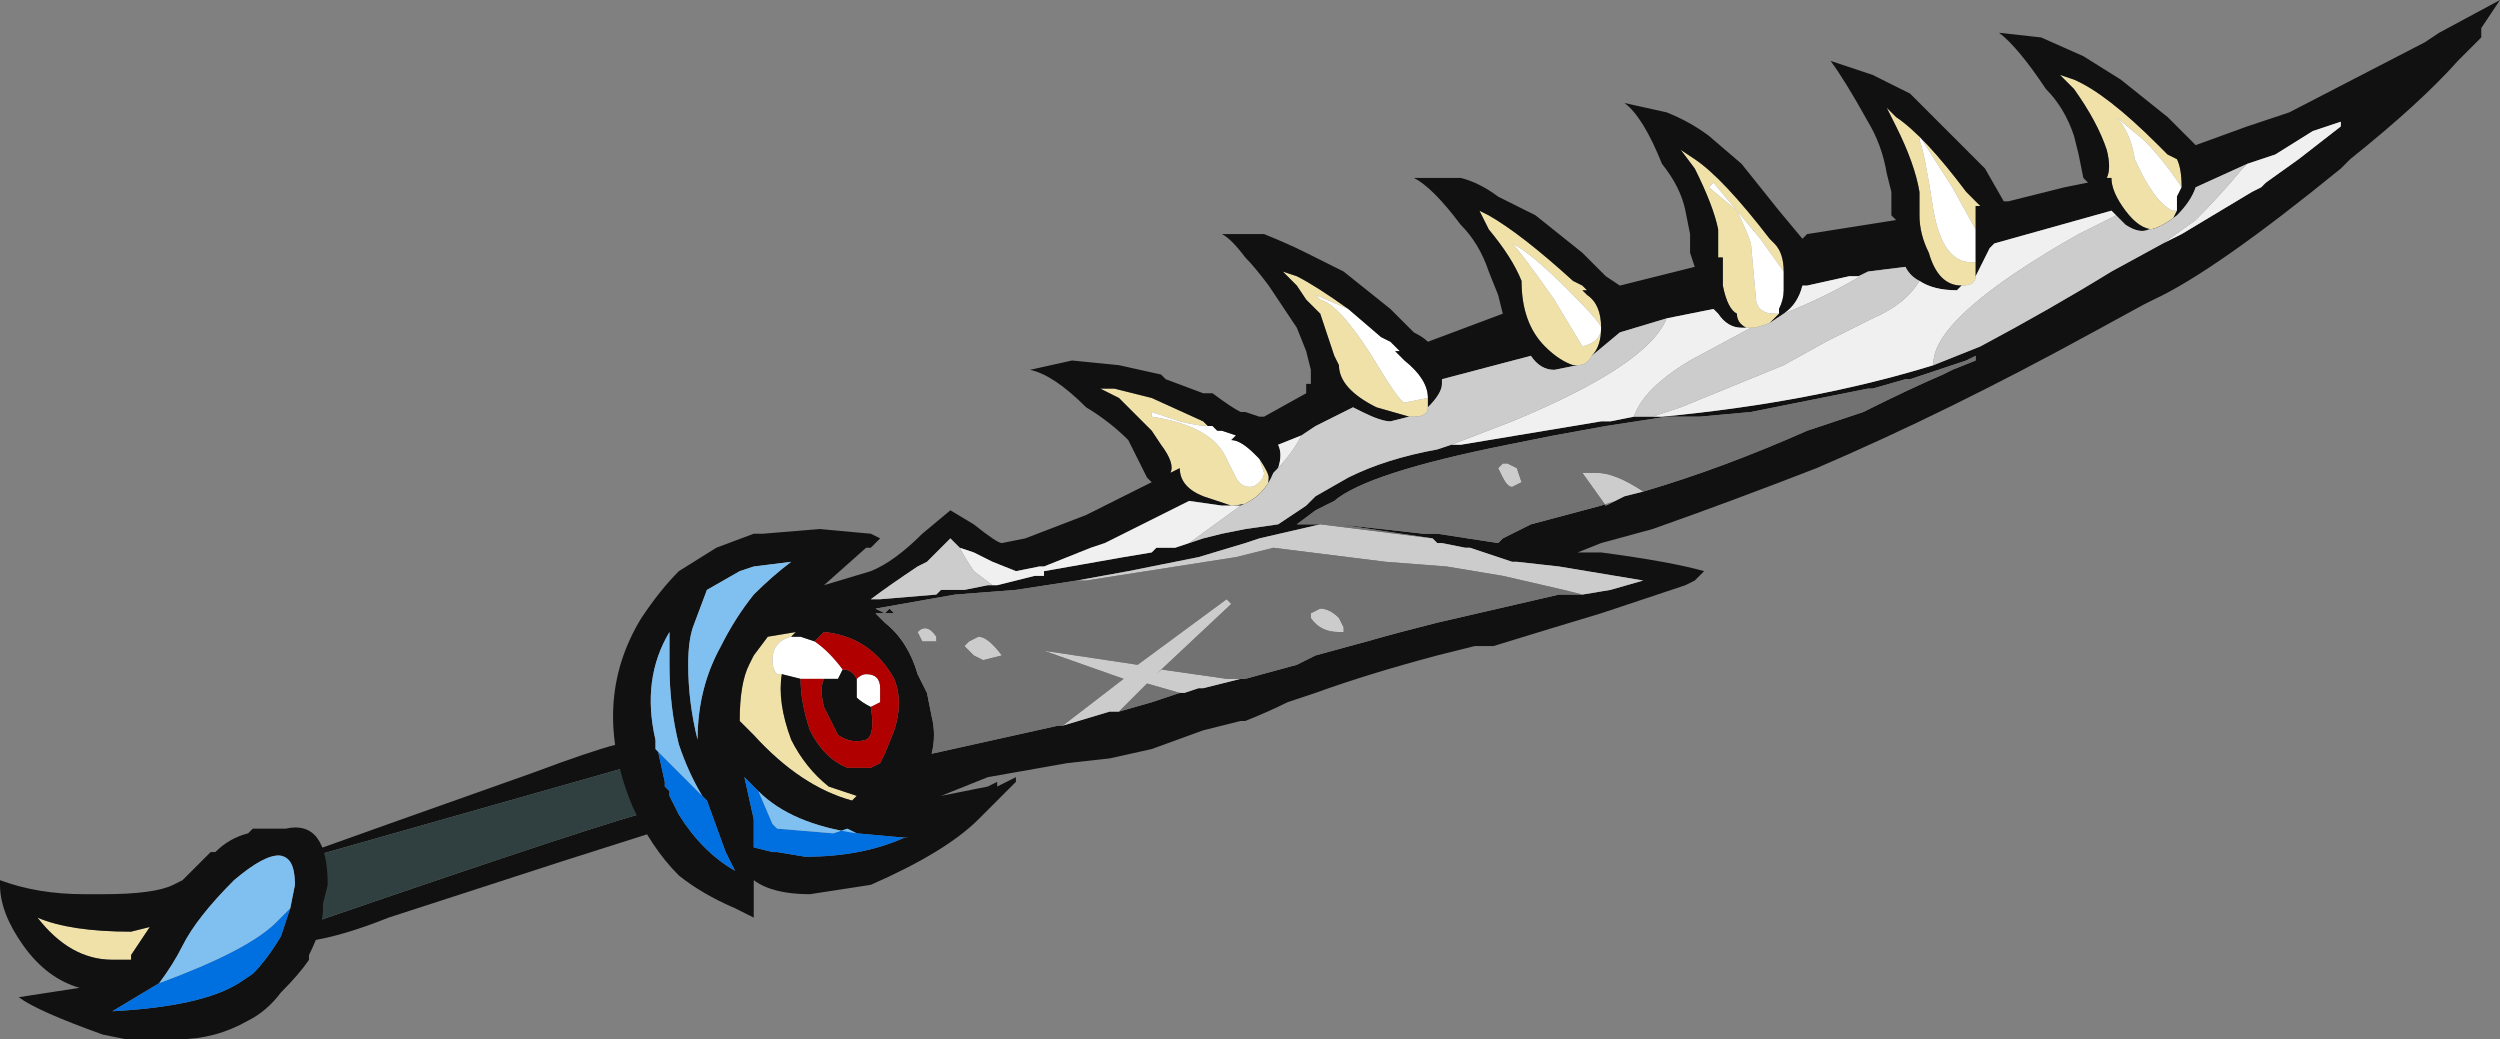 <?xml version="1.0" encoding="UTF-8" standalone="no"?>
<svg xmlns:ffdec="https://www.free-decompiler.com/flash" xmlns:xlink="http://www.w3.org/1999/xlink" ffdec:objectType="frame" height="77.7px" width="186.9px" xmlns="http://www.w3.org/2000/svg">
  <rect width="100%" height="100%" fill="#808080" stroke="none"/>
  <g transform="matrix(1.0, 0.0, 0.0, 1.0, 98.7, 41.65)">
    <use ffdec:characterId="1117" height="11.1" transform="matrix(7.0, 0.0, 0.0, 7.0, -98.7, -41.65)" width="26.7" xlink:href="#shape0"/>
  </g>
  <defs>
    <g id="shape0" transform="matrix(1.0, 0.0, 0.0, 1.0, 14.1, 5.95)">
      <path d="M-10.95 3.25 L-11.15 3.2 -10.65 3.1 -9.95 2.85 -8.4 2.3 Q-7.2 1.85 -7.25 2.0 L-7.25 2.2 -10.95 3.25 M-7.1 2.7 L-7.0 2.9 -8.1 3.25 -9.95 3.85 Q-10.45 4.05 -10.8 4.1 L-10.75 3.9 Q-7.55 2.8 -7.1 2.7" fill="#111111" fill-rule="evenodd" stroke="none"/>
      <path d="M-7.25 2.2 L-7.1 2.7 Q-7.55 2.8 -10.75 3.9 L-10.95 3.25 -7.25 2.2" fill="#304040" fill-rule="evenodd" stroke="none"/>
      <path d="M-0.2 -0.35 L-0.25 -0.35 -0.2 -0.35" fill="#999999" fill-rule="evenodd" stroke="none"/>
      <path d="M4.95 -3.05 L4.7 -3.4 4.2 -4.0 4.15 -3.95 4.45 -3.7 Q4.55 -3.5 4.6 -3.35 L4.65 -2.8 Q4.65 -2.6 4.85 -2.6 L4.9 -2.6 4.8 -2.5 4.65 -2.45 4.55 -2.45 Q4.45 -2.5 4.45 -2.6 4.35 -2.65 4.3 -2.9 L4.3 -3.2 4.25 -3.2 Q4.25 -3.25 4.25 -3.5 4.2 -3.75 4.0 -4.15 L3.85 -4.35 4.0 -4.25 Q4.3 -4.05 4.8 -3.4 L4.85 -3.35 Q4.95 -3.25 4.95 -3.05 M2.75 -2.05 L2.7 -2.05 Q2.55 -2.1 2.4 -2.25 2.15 -2.5 2.15 -2.95 2.05 -3.2 1.8 -3.5 L1.7 -3.7 1.8 -3.65 Q2.15 -3.45 2.7 -2.95 L2.8 -2.9 2.85 -2.85 2.8 -2.85 2.85 -2.8 Q3.0 -2.7 3.0 -2.45 3.0 -2.25 2.9 -2.15 2.85 -2.05 2.75 -2.05 M2.65 -2.85 Q2.25 -3.25 2.05 -3.35 2.15 -3.25 2.5 -2.75 L2.8 -2.25 Q3.0 -2.3 3.0 -2.45 3.0 -2.5 2.65 -2.85 M0.95 -1.5 L0.6 -1.6 Q0.2 -1.8 0.2 -2.05 L0.15 -2.15 0.0 -2.6 -0.15 -2.75 -0.25 -2.9 -0.4 -3.05 -0.25 -3.0 Q-0.05 -2.9 0.3 -2.65 L-0.05 -2.8 0.0 -2.75 Q0.2 -2.7 0.55 -2.15 0.85 -1.65 0.9 -1.65 L1.15 -1.7 1.15 -1.6 Q1.15 -1.5 1.0 -1.5 L0.95 -1.5 M6.85 -2.9 Q6.6 -2.9 6.5 -3.25 6.4 -3.45 6.4 -3.65 L6.4 -3.9 Q6.35 -4.2 6.15 -4.6 L6.05 -4.8 6.15 -4.7 Q6.45 -4.5 6.9 -3.9 L7.05 -3.75 7.0 -3.75 7.0 -3.5 6.75 -3.95 6.4 -4.5 6.4 -4.45 Q6.45 -4.35 6.55 -3.7 6.65 -3.15 6.95 -3.15 L7.0 -3.15 7.0 -3.0 Q7.0 -2.9 6.85 -2.9 M9.15 -3.7 L9.1 -3.6 Q9.0 -3.5 8.9 -3.5 8.75 -3.5 8.6 -3.7 8.45 -3.9 8.45 -4.05 L8.4 -4.05 Q8.45 -4.15 8.4 -4.35 8.3 -4.65 8.05 -5.0 L7.9 -5.15 8.05 -5.1 Q8.4 -4.95 8.95 -4.4 L9.05 -4.3 9.15 -4.25 Q9.2 -4.15 9.2 -3.95 9.0 -4.25 8.8 -4.45 L8.5 -4.7 Q8.65 -4.55 8.7 -4.25 8.9 -3.8 9.1 -3.7 L9.15 -3.7 M-0.65 -1.05 Q-0.55 -0.9 -0.55 -0.85 -0.55 -0.7 -0.7 -0.6 -0.85 -0.55 -0.95 -0.55 L-1.25 -0.65 Q-1.5 -0.75 -1.5 -0.95 L-1.6 -0.9 Q-1.55 -1.0 -1.7 -1.2 L-1.8 -1.35 -2.15 -1.7 -2.35 -1.8 -2.2 -1.8 -1.8 -1.7 -1.25 -1.45 -1.2 -1.4 -1.15 -1.4 -1.2 -1.4 Q-1.3 -1.4 -1.5 -1.45 L-1.8 -1.55 -1.8 -1.5 Q-1.15 -1.4 -1.0 -1.05 L-0.9 -0.85 Q-0.85 -0.75 -0.75 -0.75 -0.7 -0.75 -0.65 -0.8 -0.6 -0.85 -0.6 -0.9 L-0.65 -1.05 M-5.75 1.25 Q-5.8 1.55 -5.65 1.95 -5.5 2.25 -5.25 2.45 -5.1 2.5 -4.95 2.55 L-5.0 2.6 Q-5.55 2.45 -6.05 1.9 L-6.2 1.75 Q-6.2 1.35 -6.1 1.15 L-6.05 1.05 -5.9 0.85 -5.6 0.8 -5.65 0.85 Q-5.85 0.9 -5.85 1.1 -5.85 1.2 -5.8 1.25 L-5.75 1.25 M-12.7 4.25 L-12.7 4.3 -12.9 4.3 Q-13.35 4.3 -13.7 3.85 -13.35 4.0 -12.7 4.0 L-12.5 3.95 -12.7 4.25" fill="#f0e1a8" fill-rule="evenodd" stroke="none"/>
      <path d="M4.9 -2.6 L4.85 -2.6 Q4.65 -2.6 4.65 -2.8 L4.6 -3.35 Q4.55 -3.5 4.45 -3.7 L4.15 -3.95 4.2 -4.0 4.7 -3.4 4.95 -3.05 4.95 -2.85 Q4.95 -2.75 4.9 -2.65 L4.9 -2.6 M2.65 -2.85 Q3.0 -2.5 3.0 -2.45 3.0 -2.3 2.8 -2.25 L2.5 -2.75 Q2.15 -3.25 2.05 -3.35 2.25 -3.25 2.65 -2.85 M0.3 -2.65 L0.65 -2.35 0.75 -2.3 0.85 -2.2 0.8 -2.2 0.9 -2.1 Q1.15 -1.9 1.15 -1.7 L0.9 -1.65 Q0.85 -1.65 0.55 -2.15 0.2 -2.7 0.0 -2.75 L-0.05 -2.8 0.3 -2.65 M7.0 -3.5 L7.0 -3.15 6.95 -3.15 Q6.65 -3.15 6.55 -3.7 6.45 -4.35 6.4 -4.45 L6.4 -4.5 6.75 -3.95 7.0 -3.5 M9.15 -3.7 L9.1 -3.7 Q8.9 -3.8 8.7 -4.25 8.65 -4.55 8.5 -4.7 L8.8 -4.45 Q9.0 -4.25 9.2 -3.95 L9.15 -3.85 9.15 -3.7 M-1.15 -1.4 L-1.1 -1.35 -1.05 -1.35 -0.9 -1.3 -0.95 -1.25 Q-0.85 -1.25 -0.7 -1.1 L-0.65 -1.05 -0.6 -0.9 Q-0.6 -0.85 -0.65 -0.8 -0.7 -0.75 -0.75 -0.75 -0.85 -0.75 -0.9 -0.85 L-1.0 -1.05 Q-1.15 -1.4 -1.8 -1.5 L-1.8 -1.55 -1.5 -1.45 Q-1.3 -1.4 -1.2 -1.4 L-1.15 -1.4 M-5.75 1.25 L-5.8 1.25 Q-5.85 1.2 -5.85 1.1 -5.85 0.9 -5.65 0.85 L-5.55 0.85 -5.4 0.9 Q-5.25 1.0 -5.1 1.2 L-5.15 1.3 -5.3 1.3 -5.55 1.3 -5.75 1.25 M-4.8 1.6 Q-4.9 1.55 -4.95 1.5 L-4.95 1.3 Q-4.9 1.25 -4.85 1.25 -4.7 1.25 -4.7 1.4 L-4.7 1.55 -4.8 1.6" fill="#ffffff" fill-rule="evenodd" stroke="none"/>
      <path d="M4.95 -3.05 Q4.95 -3.25 4.85 -3.35 L4.8 -3.4 Q4.3 -4.05 4.0 -4.25 L3.85 -4.35 4.0 -4.15 Q4.2 -3.75 4.25 -3.5 4.25 -3.25 4.25 -3.2 L4.3 -3.2 4.3 -2.9 Q4.35 -2.65 4.45 -2.6 4.45 -2.5 4.55 -2.45 L4.5 -2.45 Q4.35 -2.45 4.25 -2.6 L4.2 -2.65 3.7 -2.55 3.2 -2.4 2.9 -2.15 Q3.0 -2.25 3.0 -2.45 3.0 -2.7 2.85 -2.8 L2.8 -2.85 2.85 -2.85 2.8 -2.9 2.7 -2.95 Q2.15 -3.45 1.8 -3.65 L1.7 -3.7 1.8 -3.5 Q2.05 -3.2 2.15 -2.95 2.15 -2.5 2.4 -2.25 2.55 -2.1 2.7 -2.05 L2.75 -2.05 2.5 -2.0 Q2.35 -2.0 2.25 -2.15 L1.3 -1.9 1.3 -1.85 Q1.3 -1.75 1.15 -1.6 L1.15 -1.7 Q1.15 -1.9 0.9 -2.1 L0.8 -2.2 0.85 -2.2 0.75 -2.3 0.65 -2.35 0.3 -2.65 Q-0.05 -2.9 -0.25 -3.0 L-0.4 -3.05 -0.25 -2.9 -0.15 -2.75 0.0 -2.6 0.15 -2.15 0.2 -2.05 Q0.2 -1.8 0.6 -1.6 L0.95 -1.5 0.75 -1.45 Q0.65 -1.45 0.45 -1.55 L0.35 -1.6 -0.05 -1.4 -0.2 -1.3 -0.45 -1.2 Q-0.4 -1.1 -0.45 -0.95 L-0.5 -0.9 Q-0.6 -0.65 -0.85 -0.55 L-1.05 -0.55 -1.4 -0.6 -2.3 -0.15 -2.45 -0.1 -2.95 0.1 -3.0 0.1 -3.25 0.15 -3.5 0.05 -3.7 -0.05 -3.85 -0.1 -3.95 -0.2 -4.2 0.05 -4.3 0.1 Q-4.6 0.3 -4.8 0.45 L-4.7 0.45 -4.1 0.4 -4.05 0.35 -3.8 0.35 -3.55 0.3 -3.5 0.3 -3.45 0.3 -3.05 0.2 -2.95 0.2 -2.95 0.15 -2.1 0.0 -1.8 -0.05 -1.75 -0.1 -1.55 -0.1 -1.4 -0.15 -1.25 -0.2 -1.05 -0.25 -0.8 -0.3 -0.45 -0.35 -0.15 -0.55 -0.05 -0.65 0.3 -0.85 Q0.7 -1.05 1.25 -1.15 L1.4 -1.2 1.5 -1.2 3.0 -1.45 3.1 -1.45 3.35 -1.5 3.55 -1.5 3.65 -1.5 Q5.25 -1.65 6.55 -2.05 L7.05 -2.25 Q7.8 -2.65 8.45 -3.05 L9.0 -3.35 9.2 -3.45 9.95 -3.9 10.05 -3.95 10.1 -4.0 10.45 -4.25 10.9 -4.6 10.9 -4.65 10.6 -4.55 10.2 -4.3 9.9 -4.2 9.35 -3.95 Q9.3 -3.8 9.15 -3.65 8.95 -3.5 8.85 -3.5 8.75 -3.45 8.6 -3.55 L8.5 -3.65 8.45 -3.7 7.2 -3.35 7.15 -3.3 7.0 -3.0 7.0 -3.15 7.0 -3.5 7.0 -3.75 7.05 -3.75 6.9 -3.9 Q6.45 -4.5 6.15 -4.7 L6.05 -4.8 6.15 -4.6 Q6.35 -4.2 6.4 -3.9 L6.4 -3.65 Q6.4 -3.45 6.5 -3.25 6.6 -2.9 6.85 -2.9 L6.8 -2.85 Q6.55 -2.85 6.4 -2.95 6.3 -3.0 6.25 -3.1 L5.85 -3.05 5.75 -3.0 5.65 -3.0 5.2 -2.9 5.15 -2.9 Q5.1 -2.7 4.95 -2.6 L4.8 -2.5 4.9 -2.6 4.9 -2.65 Q4.95 -2.75 4.95 -2.85 L4.95 -3.05 M3.7 -4.75 Q3.95 -4.65 4.15 -4.5 L4.5 -4.2 4.9 -3.7 5.15 -3.4 5.2 -3.45 6.15 -3.6 6.1 -3.65 6.1 -3.9 6.05 -4.1 Q6.0 -4.4 5.85 -4.65 5.6 -5.1 5.45 -5.3 L5.9 -5.15 Q6.1 -5.05 6.3 -4.95 L7.1 -4.15 7.3 -3.8 7.35 -3.8 7.95 -3.95 8.2 -4.0 8.15 -4.05 8.1 -4.3 8.05 -4.5 Q7.95 -4.8 7.75 -5.0 7.45 -5.45 7.25 -5.6 L7.7 -5.55 8.15 -5.35 8.55 -5.1 9.05 -4.7 9.35 -4.4 9.9 -4.6 10.35 -4.75 11.8 -5.5 11.95 -5.6 12.6 -5.95 12.4 -5.65 12.4 -5.55 12.15 -5.3 Q11.75 -4.85 11.0 -4.25 L10.9 -4.15 Q9.55 -3.05 8.9 -2.75 L8.8 -2.7 8.25 -2.4 Q6.7 -1.55 5.3 -0.95 4.4 -0.6 3.55 -0.3 L3.0 -0.15 2.75 -0.05 3.0 -0.05 Q3.75 0.05 4.1 0.15 L4.0 0.25 3.9 0.3 3.0 0.6 Q2.5 0.75 1.85 0.95 L1.65 0.95 1.25 1.05 Q0.5 1.25 -0.05 1.45 L-0.35 1.55 Q-0.55 1.65 -0.8 1.75 L-0.85 1.75 -1.25 1.85 -1.8 2.05 -2.25 2.15 -2.7 2.2 -3.55 2.35 -4.05 2.55 -3.55 2.45 -3.45 2.4 -3.45 2.45 -3.25 2.35 -3.25 2.4 -3.65 2.8 Q-4.0 3.15 -4.8 3.5 L-5.45 3.6 Q-5.85 3.6 -6.05 3.45 L-6.05 3.85 -6.25 3.75 Q-6.6 3.6 -6.85 3.4 -7.15 3.1 -7.35 2.65 -7.8 1.55 -7.25 0.65 -7.05 0.35 -6.85 0.15 L-6.45 -0.1 -6.05 -0.25 -5.95 -0.25 -5.35 -0.3 -4.8 -0.25 -4.7 -0.2 -4.8 -0.1 -4.85 -0.1 -5.3 0.3 -4.8 0.15 Q-4.55 0.05 -4.25 -0.25 L-3.95 -0.5 -3.7 -0.35 Q-3.45 -0.15 -3.4 -0.15 L-3.15 -0.2 -2.5 -0.45 -1.8 -0.8 -1.85 -0.85 -2.05 -1.25 Q-2.25 -1.45 -2.5 -1.6 -2.85 -1.95 -3.1 -2.0 L-2.65 -2.1 -2.15 -2.05 -1.7 -1.95 -1.65 -1.9 -1.25 -1.75 -1.15 -1.75 Q-0.95 -1.6 -0.85 -1.55 L-0.8 -1.55 -0.65 -1.5 -0.6 -1.5 -0.15 -1.75 Q-0.15 -1.8 -0.15 -1.85 L-0.1 -1.85 -0.1 -2.0 -0.15 -2.2 -0.25 -2.45 -0.55 -2.9 Q-0.7 -3.1 -0.8 -3.2 -0.95 -3.4 -1.05 -3.45 L-0.6 -3.45 Q-0.35 -3.35 -0.15 -3.25 L0.25 -3.05 0.75 -2.65 1.0 -2.4 Q1.1 -2.35 1.15 -2.3 L1.95 -2.6 1.9 -2.8 1.8 -3.05 Q1.7 -3.35 1.5 -3.55 1.2 -3.95 1.0 -4.05 L1.5 -4.05 Q1.7 -4.0 1.9 -3.85 L2.3 -3.65 2.8 -3.25 3.05 -3.0 3.2 -2.9 4.0 -3.1 3.95 -3.25 3.95 -3.45 3.9 -3.7 Q3.85 -3.95 3.65 -4.2 3.45 -4.7 3.25 -4.85 L3.7 -4.75 M-0.2 -0.35 L0.0 -0.35 -0.65 -0.2 -0.8 -0.15 -1.3 0.0 -2.05 0.15 -2.6 0.25 -3.25 0.35 -3.9 0.4 -4.75 0.55 -4.65 0.6 -4.6 0.55 -4.55 0.6 -4.75 0.6 -4.65 0.7 Q-4.4 0.9 -4.3 1.25 L-4.2 1.45 -4.15 1.7 Q-4.1 1.9 -4.15 2.1 L-2.8 1.8 -2.75 1.8 -2.25 1.65 -2.15 1.65 -1.8 1.55 -1.5 1.45 -1.45 1.45 -1.3 1.4 -1.25 1.4 -0.85 1.3 -0.8 1.3 -0.25 1.15 -0.05 1.05 0.5 0.9 Q0.85 0.8 1.25 0.7 L2.55 0.4 2.8 0.4 3.1 0.35 3.45 0.25 2.55 0.1 2.1 0.05 2.05 0.05 1.6 -0.1 1.55 -0.1 1.3 -0.15 1.25 -0.15 1.2 -0.2 0.2 -0.35 1.1 -0.25 1.25 -0.25 1.9 -0.15 1.95 -0.2 2.25 -0.35 3.0 -0.55 3.15 -0.6 3.25 -0.65 3.45 -0.7 Q4.3 -0.95 5.2 -1.35 L5.8 -1.55 Q6.3 -1.8 6.65 -1.95 L6.75 -2.0 7.0 -2.1 7.0 -2.15 6.9 -2.1 6.3 -1.9 6.25 -1.9 5.9 -1.8 5.85 -1.8 Q5.1 -1.65 4.6 -1.55 L4.05 -1.5 3.7 -1.5 3.05 -1.4 2.5 -1.3 2.0 -1.2 Q0.5 -0.9 0.15 -0.6 L-0.05 -0.5 -0.25 -0.35 -0.2 -0.35 M9.2 -3.95 Q9.2 -4.15 9.15 -4.25 L9.05 -4.3 8.95 -4.4 Q8.4 -4.95 8.05 -5.1 L7.9 -5.15 8.05 -5.0 Q8.3 -4.65 8.4 -4.35 8.45 -4.15 8.4 -4.05 L8.45 -4.05 Q8.45 -3.9 8.6 -3.7 8.75 -3.5 8.9 -3.5 9.0 -3.5 9.1 -3.6 L9.15 -3.7 9.15 -3.85 9.2 -3.95 M-5.3 -0.1 L-5.3 -0.1 M-1.15 -1.4 L-1.2 -1.4 -1.25 -1.45 -1.8 -1.7 -2.2 -1.8 -2.35 -1.8 -2.15 -1.7 -1.8 -1.35 -1.7 -1.2 Q-1.55 -1.0 -1.6 -0.9 L-1.5 -0.95 Q-1.5 -0.75 -1.25 -0.65 L-0.95 -0.55 Q-0.85 -0.55 -0.7 -0.6 -0.55 -0.7 -0.55 -0.85 -0.55 -0.9 -0.65 -1.05 L-0.7 -1.1 Q-0.85 -1.25 -0.95 -1.25 L-0.9 -1.3 -1.05 -1.35 -1.1 -1.35 -1.15 -1.4 M-5.65 0.85 L-5.6 0.8 -5.9 0.85 -6.05 1.05 -6.1 1.15 Q-6.2 1.35 -6.2 1.75 L-6.05 1.9 Q-5.55 2.45 -5.0 2.6 L-4.95 2.55 Q-5.1 2.5 -5.25 2.45 -5.5 2.25 -5.65 1.95 -5.8 1.55 -5.75 1.25 L-5.55 1.3 Q-5.55 1.55 -5.45 1.85 -5.3 2.15 -5.05 2.25 L-4.8 2.25 -4.7 2.2 -4.65 2.1 -4.55 1.85 Q-4.45 1.55 -4.55 1.3 -4.8 0.85 -5.3 0.8 L-5.4 0.9 -5.55 0.85 -5.65 0.85 M-5.3 1.3 L-5.15 1.3 -5.1 1.2 Q-5.0 1.2 -4.95 1.3 L-4.95 1.5 Q-4.9 1.55 -4.8 1.6 -4.75 1.9 -4.85 1.95 -5.0 2.0 -5.15 1.9 L-5.3 1.6 Q-5.35 1.4 -5.3 1.3 M-6.0 2.5 L-6.15 2.35 -6.05 2.8 -6.05 3.1 -5.85 3.15 -5.8 3.15 -5.5 3.2 Q-4.9 3.2 -4.45 3.0 L-4.4 3.0 -4.95 2.95 Q-5.65 2.85 -6.0 2.5 M-6.2 0.15 L-6.55 0.35 -6.7 0.75 Q-6.75 0.9 -6.75 1.15 -6.75 1.55 -6.65 1.95 -6.65 1.4 -6.4 0.95 -6.25 0.65 -6.05 0.4 -5.85 0.2 -5.65 0.05 L-6.05 0.1 -6.2 0.15 M-6.6 2.55 Q-6.75 2.3 -6.85 2.0 -6.95 1.6 -6.95 1.15 L-6.95 0.8 Q-7.25 1.3 -7.1 1.95 L-7.0 2.4 -7.0 2.45 -6.95 2.5 -6.95 2.55 -6.85 2.75 Q-6.6 3.15 -6.25 3.35 L-6.35 3.15 -6.55 2.6 -6.6 2.55 M-11.4 2.9 L-11.05 2.9 Q-10.6 2.8 -10.6 3.5 L-10.65 3.7 -10.65 3.75 Q-10.65 3.95 -10.8 4.25 L-10.8 4.3 Q-10.9 4.45 -11.1 4.65 -11.25 4.85 -11.45 4.95 -11.8 5.15 -12.2 5.15 L-12.75 5.15 -13.0 5.1 Q-13.7 4.85 -13.9 4.7 L-13.25 4.6 Q-13.6 4.5 -13.85 4.15 -14.1 3.8 -14.1 3.5 L-14.1 3.45 Q-13.7 3.6 -13.2 3.6 L-13.0 3.6 Q-12.45 3.6 -12.25 3.5 L-12.15 3.45 -11.85 3.15 -11.8 3.15 Q-11.65 3.0 -11.45 2.95 L-11.4 2.9 M-12.4 4.55 L-12.9 4.85 Q-11.95 4.8 -11.55 4.55 L-11.4 4.45 Q-11.25 4.3 -11.1 4.05 L-11.0 3.75 -10.95 3.5 Q-10.95 2.9 -11.6 3.45 -12.0 3.85 -12.15 4.15 -12.25 4.35 -12.4 4.55 M-12.7 4.25 L-12.5 3.95 -12.7 4.0 Q-13.35 4.0 -13.7 3.85 -13.35 4.3 -12.9 4.3 L-12.7 4.3 -12.7 4.25" fill="#111111" fill-rule="evenodd" stroke="none"/>
      <path d="M-4.95 2.95 L-4.4 3.0 -4.45 3.0 Q-4.9 3.2 -5.5 3.2 L-5.8 3.15 -5.85 3.15 -6.05 3.1 -6.05 2.8 -6.15 2.35 -6.0 2.5 -5.85 2.85 -5.8 2.9 -5.2 2.95 -5.05 2.9 -4.95 2.95 M-7.1 1.95 L-7.1 2.05 -6.6 2.55 -6.55 2.6 -6.35 3.15 -6.25 3.35 Q-6.6 3.15 -6.85 2.75 L-6.95 2.55 -6.95 2.5 -7.0 2.45 -7.0 2.4 -7.1 1.95 M-11.0 3.75 L-11.1 4.05 Q-11.25 4.3 -11.4 4.45 L-11.55 4.55 Q-11.95 4.8 -12.9 4.85 L-12.4 4.55 Q-11.45 4.2 -11.15 3.9 L-11.0 3.75" fill="#0070e0" fill-rule="evenodd" stroke="none"/>
      <path d="M-4.95 2.95 L-5.05 2.9 -5.2 2.95 -5.8 2.9 -5.85 2.85 -6.0 2.5 Q-5.65 2.85 -4.95 2.95 M-7.1 1.95 Q-7.25 1.3 -6.95 0.8 L-6.95 1.15 Q-6.95 1.6 -6.85 2.0 -6.75 2.3 -6.6 2.55 L-7.1 2.05 -7.1 1.95 M-6.2 0.15 L-6.05 0.1 -5.65 0.05 Q-5.85 0.2 -6.05 0.4 -6.25 0.65 -6.4 0.95 -6.65 1.4 -6.65 1.95 -6.75 1.55 -6.75 1.15 -6.75 0.9 -6.7 0.75 L-6.55 0.35 -6.2 0.15 M-11.0 3.75 L-11.15 3.9 Q-11.45 4.2 -12.4 4.55 -12.25 4.35 -12.15 4.15 -12.0 3.85 -11.6 3.45 -10.95 2.9 -10.95 3.5 L-11.0 3.75" fill="#80c0f0" fill-rule="evenodd" stroke="none"/>
      <path d="M-5.4 0.9 L-5.3 0.8 Q-4.8 0.85 -4.55 1.3 -4.45 1.55 -4.55 1.85 L-4.65 2.1 -4.7 2.2 -4.8 2.25 -5.05 2.25 Q-5.3 2.15 -5.45 1.85 -5.55 1.55 -5.55 1.3 L-5.3 1.3 Q-5.35 1.4 -5.3 1.6 L-5.15 1.9 Q-5.0 2.0 -4.85 1.95 -4.75 1.9 -4.8 1.6 L-4.7 1.55 -4.7 1.4 Q-4.7 1.25 -4.85 1.25 -4.9 1.25 -4.95 1.3 -5.0 1.2 -5.1 1.2 -5.25 1.0 -5.4 0.9" fill="#b00000" fill-rule="evenodd" stroke="none"/>
      <path d="M3.7 -2.55 L4.2 -2.65 4.25 -2.6 Q4.35 -2.45 4.5 -2.45 L4.55 -2.45 4.6 -2.45 3.95 -2.1 Q3.45 -1.8 3.35 -1.5 L3.1 -1.45 3.0 -1.45 1.5 -1.2 1.4 -1.2 2.05 -1.45 Q3.5 -2.05 3.7 -2.55 M-0.2 -1.3 Q-0.3 -1.1 -0.5 -0.9 L-0.45 -0.95 Q-0.4 -1.1 -0.45 -1.2 L-0.2 -1.3 M-0.85 -0.55 L-1.4 -0.15 -1.55 -0.1 -1.75 -0.1 -1.8 -0.05 -2.1 0.0 -2.95 0.15 -2.95 0.2 -3.05 0.2 -3.45 0.3 -3.5 0.3 -3.7 0.15 Q-3.8 0.0 -3.85 -0.1 L-3.7 -0.05 -3.5 0.05 -3.25 0.15 -3.0 0.1 -2.95 0.1 -2.45 -0.1 -2.3 -0.15 -1.4 -0.6 -1.05 -0.55 -0.85 -0.55 M4.95 -2.6 Q5.1 -2.7 5.15 -2.9 L5.2 -2.9 5.65 -3.0 5.75 -3.0 5.85 -3.05 Q5.45 -2.8 4.95 -2.6 M6.4 -2.95 Q6.55 -2.85 6.8 -2.85 L6.85 -2.9 Q7.0 -2.9 7.0 -3.0 L7.15 -3.3 7.2 -3.35 8.45 -3.7 8.5 -3.65 8.1 -3.45 Q6.6 -2.6 6.55 -2.1 L6.55 -2.05 Q5.25 -1.65 3.65 -1.5 L3.55 -1.5 3.85 -1.6 4.95 -2.05 5.4 -2.3 5.9 -2.55 Q6.25 -2.7 6.4 -2.95 M9.9 -4.2 L10.2 -4.3 10.6 -4.55 10.9 -4.65 10.9 -4.6 10.45 -4.25 10.1 -4.0 10.05 -3.95 9.95 -3.9 9.2 -3.45 9.0 -3.35 9.35 -3.6 Q9.6 -3.85 9.85 -4.15 L9.9 -4.2" fill="#f0f0f0" fill-rule="evenodd" stroke="none"/>
      <path d="M4.55 -2.45 L4.65 -2.45 4.8 -2.5 4.95 -2.6 Q5.45 -2.8 5.85 -3.05 L6.25 -3.1 Q6.3 -3.0 6.4 -2.95 6.25 -2.7 5.9 -2.55 L5.4 -2.3 4.95 -2.05 3.85 -1.6 3.55 -1.5 3.35 -1.5 Q3.45 -1.8 3.95 -2.1 L4.6 -2.45 4.55 -2.45 M2.9 -2.15 L3.2 -2.4 3.7 -2.55 Q3.5 -2.05 2.05 -1.45 L1.4 -1.2 1.25 -1.15 Q0.7 -1.05 0.3 -0.85 L-0.05 -0.65 -0.15 -0.55 -0.45 -0.35 -0.8 -0.3 -1.05 -0.25 -1.25 -0.2 -1.4 -0.15 -0.85 -0.55 Q-0.6 -0.65 -0.5 -0.9 -0.3 -1.1 -0.2 -1.3 L-0.05 -1.4 0.35 -1.6 0.45 -1.55 Q0.65 -1.45 0.75 -1.45 L0.95 -1.5 1.0 -1.5 Q1.15 -1.5 1.15 -1.6 1.3 -1.75 1.3 -1.85 L1.3 -1.9 2.25 -2.15 Q2.35 -2.0 2.5 -2.0 L2.75 -2.05 Q2.85 -2.05 2.9 -2.15 M3.45 -0.7 L3.25 -0.65 3.15 -0.6 3.05 -0.55 2.8 -0.9 Q2.85 -0.9 2.95 -0.9 3.15 -0.9 3.45 -0.7 M1.2 -0.2 L1.25 -0.15 1.3 -0.15 1.55 -0.1 1.6 -0.1 2.05 0.05 2.1 0.05 2.55 0.1 3.45 0.25 3.1 0.35 2.8 0.4 2.6 0.35 1.95 0.2 1.35 0.1 0.7 0.05 -0.5 -0.1 -0.9 0.0 -2.5 0.25 -2.6 0.25 -2.05 0.15 -1.3 0.0 -0.8 -0.15 -0.65 -0.2 0.0 -0.35 1.2 -0.2 M-0.85 1.3 L-1.25 1.4 -1.3 1.4 -1.45 1.45 -1.5 1.45 -1.85 1.35 -2.15 1.65 -2.25 1.65 -2.75 1.8 -2.1 1.3 -2.95 1.0 -1.95 1.15 -1.0 0.45 -0.95 0.5 -1.75 1.25 -1.7 1.2 -1.0 1.3 -0.85 1.3 M2.1 -0.95 L2.15 -0.8 2.05 -0.75 Q2.0 -0.75 1.95 -0.85 L1.9 -0.95 1.95 -1.0 2.0 -1.0 2.1 -0.95 M8.5 -3.65 L8.6 -3.55 Q8.75 -3.45 8.85 -3.5 8.95 -3.5 9.15 -3.65 9.3 -3.8 9.35 -3.95 L9.9 -4.2 9.85 -4.15 Q9.6 -3.85 9.35 -3.6 L9.0 -3.35 8.45 -3.05 Q7.8 -2.65 7.05 -2.25 L6.55 -2.05 6.55 -2.1 Q6.6 -2.6 8.1 -3.45 L8.5 -3.65 M3.35 0.25 L3.35 0.25 M0.2 0.65 L0.25 0.75 0.25 0.8 0.2 0.8 Q0.0 0.8 -0.1 0.65 L-0.1 0.6 0.0 0.55 Q0.1 0.55 0.2 0.65 M-3.5 0.3 L-3.55 0.3 -3.8 0.35 -4.05 0.35 -4.1 0.4 -4.7 0.45 -4.8 0.45 Q-4.6 0.3 -4.3 0.1 L-4.2 0.05 -3.95 -0.2 -3.85 -0.1 Q-3.8 0.0 -3.7 0.15 L-3.5 0.3 M-4.1 0.85 L-4.1 0.9 -4.25 0.9 -4.3 0.8 Q-4.2 0.7 -4.1 0.85 M-3.75 0.9 L-3.65 0.85 Q-3.55 0.85 -3.4 1.05 L-3.6 1.1 -3.7 1.05 -3.8 0.95 -3.75 0.9" fill="#cccccc" fill-rule="evenodd" stroke="none"/>
      <path d="M0.0 -0.35 L-0.2 -0.35 -0.25 -0.35 -0.05 -0.5 0.15 -0.6 Q0.5 -0.9 2.0 -1.2 L2.5 -1.3 3.05 -1.4 3.7 -1.5 4.05 -1.5 4.6 -1.55 Q5.1 -1.65 5.85 -1.8 L5.9 -1.8 6.25 -1.9 6.3 -1.9 6.9 -2.1 7.0 -2.15 7.0 -2.1 6.75 -2.0 6.65 -1.95 Q6.3 -1.8 5.8 -1.55 L5.2 -1.35 Q4.3 -0.95 3.45 -0.7 3.15 -0.9 2.95 -0.9 2.85 -0.9 2.8 -0.9 L3.05 -0.55 3.15 -0.6 3.0 -0.55 2.25 -0.35 1.95 -0.2 1.9 -0.15 1.25 -0.25 1.1 -0.25 0.2 -0.35 1.2 -0.2 0.0 -0.35 M2.8 0.4 L2.55 0.4 1.25 0.7 Q0.85 0.8 0.5 0.9 L-0.05 1.05 -0.25 1.15 -0.8 1.3 -0.85 1.3 -1.0 1.3 -1.7 1.2 -1.75 1.25 -0.95 0.5 -1.0 0.45 -1.95 1.15 -2.95 1.0 -2.1 1.3 -2.75 1.8 -2.8 1.8 -4.15 2.1 Q-4.1 1.9 -4.15 1.7 L-4.2 1.45 -4.3 1.25 Q-4.4 0.9 -4.65 0.7 L-4.75 0.6 -4.55 0.6 -4.6 0.55 -4.65 0.6 -4.75 0.55 -3.9 0.4 -3.25 0.35 -2.6 0.25 -2.5 0.25 -0.9 0.0 -0.5 -0.1 0.7 0.05 1.35 0.1 1.95 0.2 2.6 0.35 2.8 0.4 M-1.5 1.45 L-1.8 1.55 -2.15 1.65 -1.85 1.35 -1.5 1.45 M2.1 -0.95 L2.0 -1.0 1.95 -1.0 1.9 -0.95 1.95 -0.85 Q2.0 -0.75 2.05 -0.75 L2.15 -0.8 2.1 -0.95 M0.2 0.65 Q0.1 0.55 0.0 0.55 L-0.1 0.6 -0.1 0.65 Q0.0 0.8 0.2 0.8 L0.25 0.8 0.25 0.75 0.2 0.65 M-3.75 0.9 L-3.8 0.95 -3.7 1.05 -3.6 1.1 -3.4 1.05 Q-3.55 0.85 -3.65 0.85 L-3.75 0.9 M-4.1 0.85 Q-4.2 0.7 -4.3 0.8 L-4.25 0.9 -4.1 0.9 -4.1 0.85" fill="#727272" fill-rule="evenodd" stroke="none"/>
    </g>
  </defs>
</svg>
